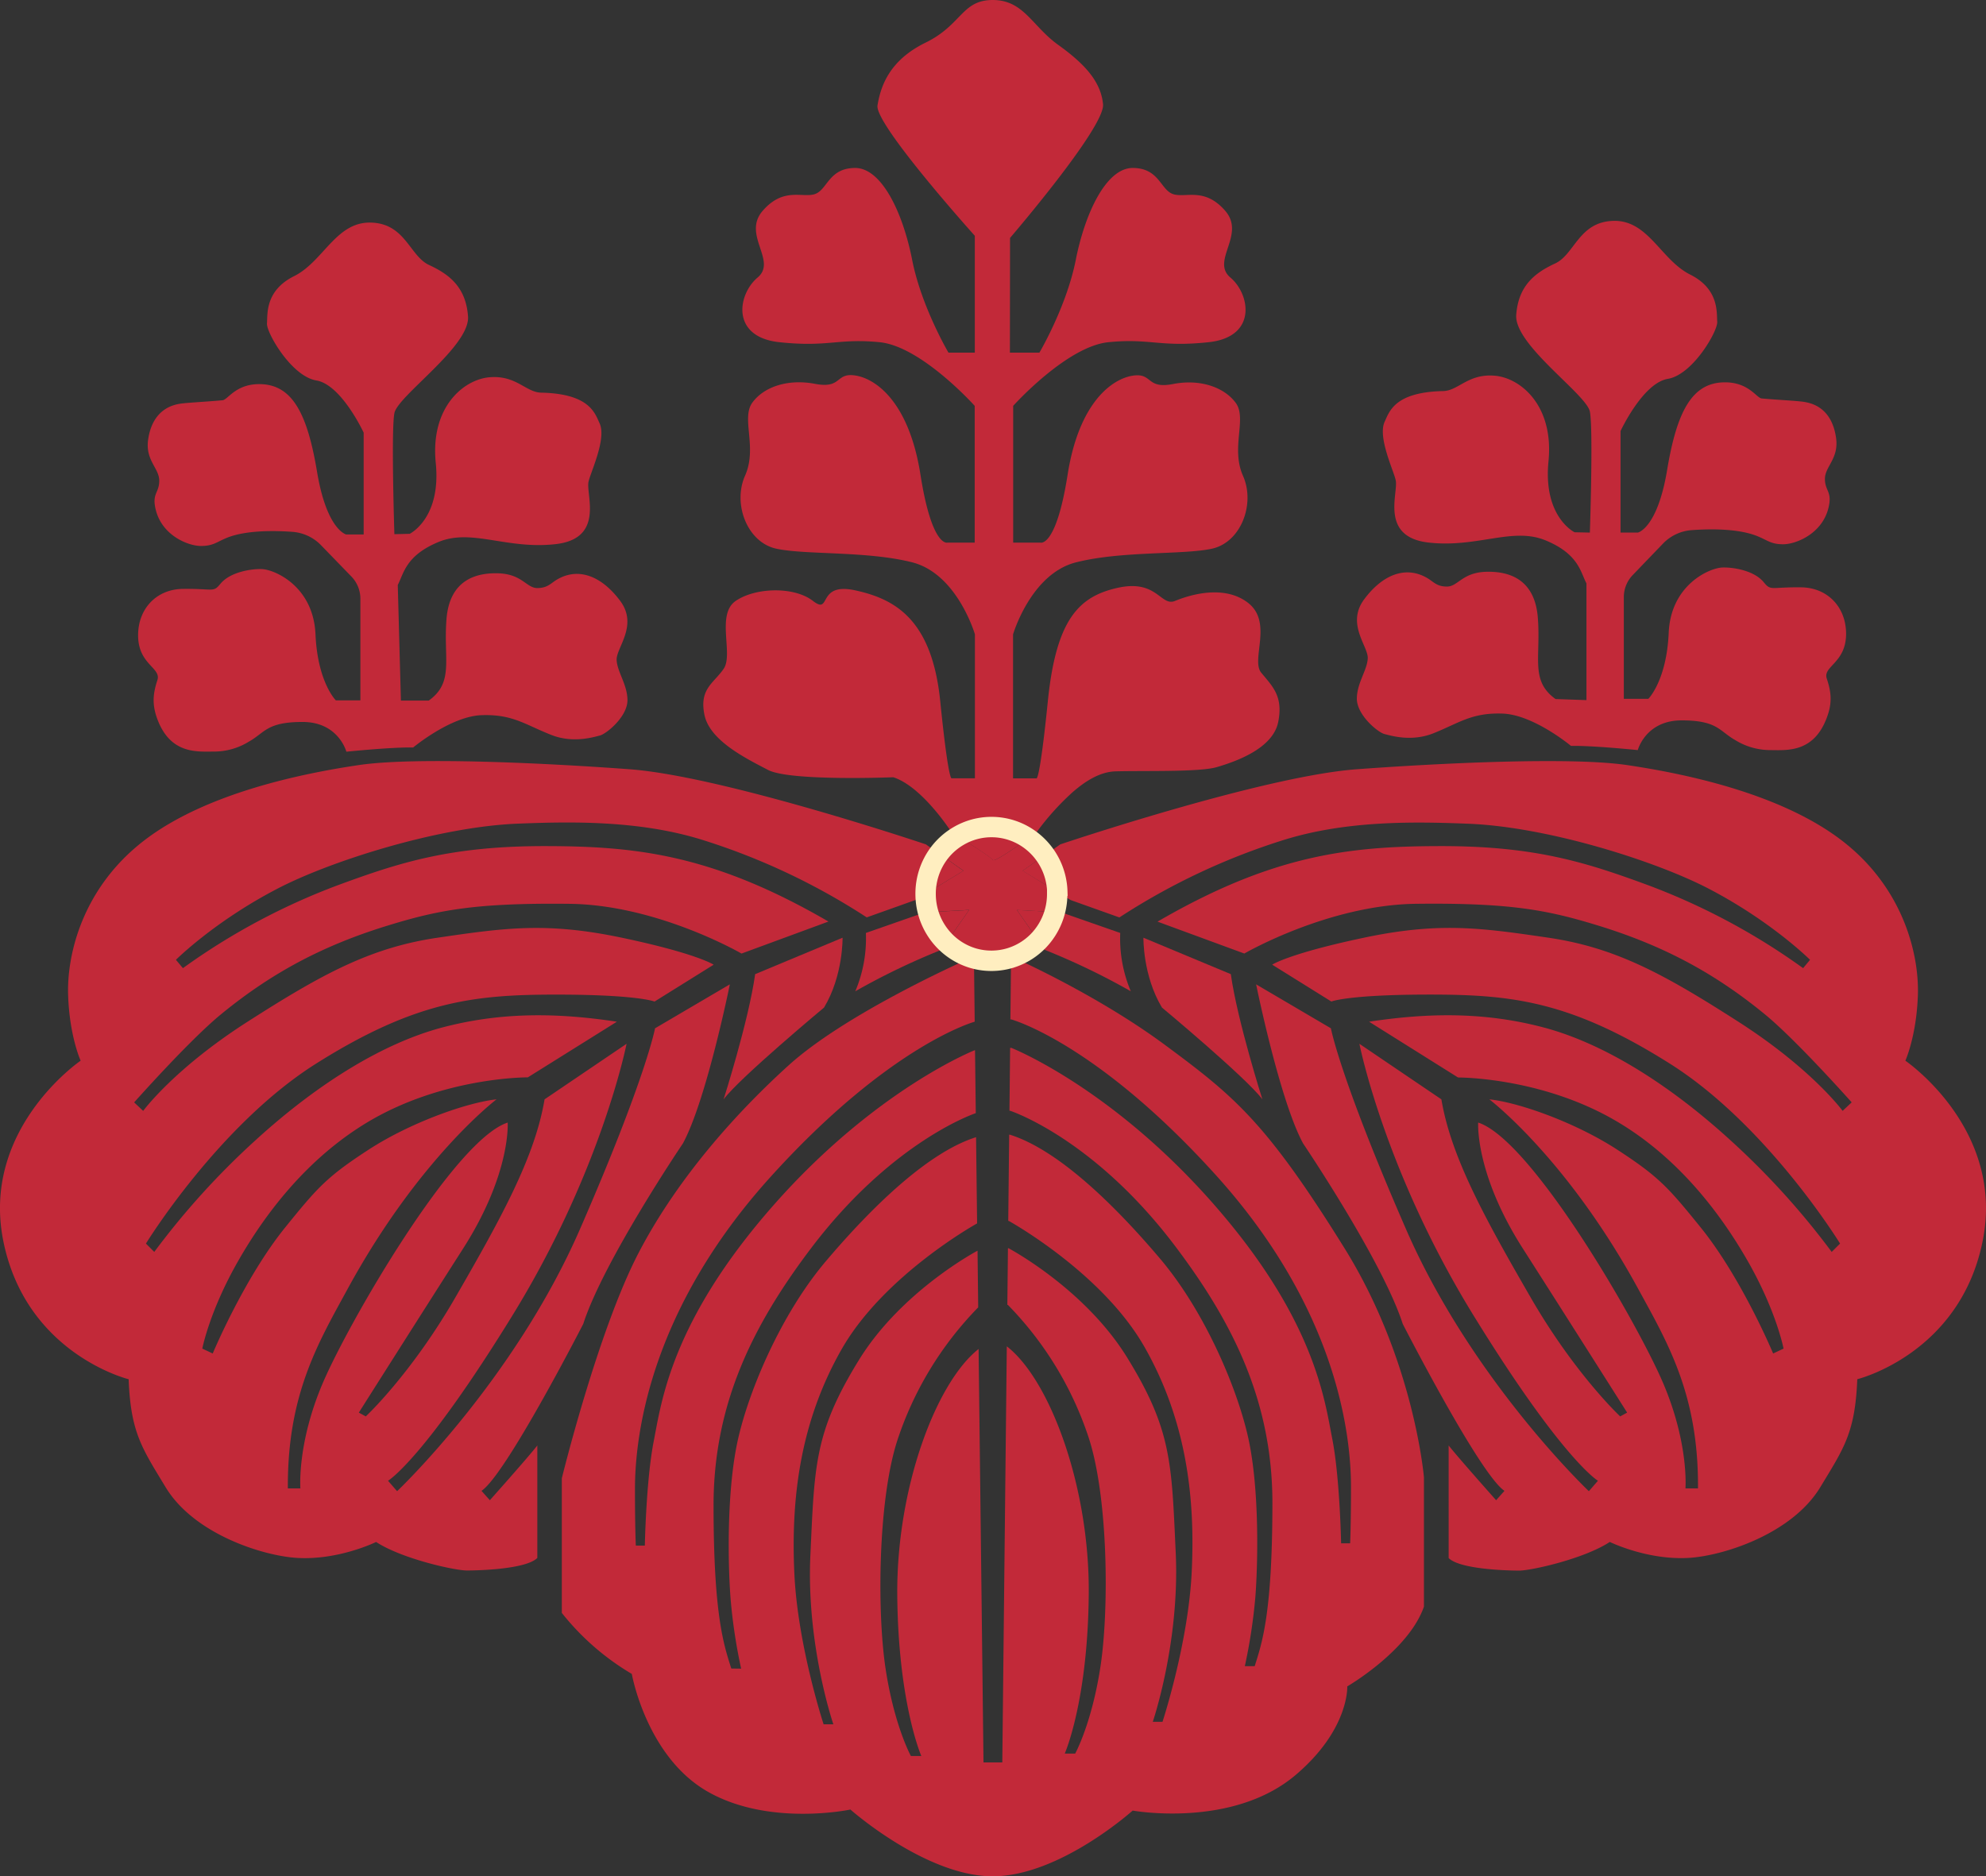 <svg xmlns="http://www.w3.org/2000/svg" viewBox="0 0 728.2 688.12"><rect x="0" y="0" width="728.2" height="688.12" fill="#333333" stroke="none"/><defs><style>.cls-1{fill:#c22939;}.cls-2{fill:none;stroke:#ffeec0;stroke-miterlimit:10;stroke-width:7.48px;}</style></defs><g id="レイヤー_2" data-name="レイヤー 2"><g id="レイヤー_2-2" data-name="レイヤー 2"><path class="cls-1" d="M698.63,389s36.73,25,28.31,66.32S681,505.81,681,505.81c-.77,19.64-4.92,25.31-13.52,39.54-10.5,17.38-36,25.34-48.46,26-15.18.83-28.76-5.86-28.76-5.86C580.85,571.69,561.4,576,557.06,576s-21.74-.45-25.89-4.6V530.11c3.45,4.4,17.41,20.08,17.41,20.08l3.06-3.44c-9-5.93-37.3-61.22-37.3-61.22-7.46-23.14-36.54-66.19-36.54-66.19C469.19,403.46,460.58,361,460.58,361L488,377.12s3.28,18,27.51,73.6,67.08,96.16,67.08,96.16l3.32-3.83s-13-7.65-45.66-60.7-41.8-99.55-41.8-99.55l30.06,20.37c3.58,21.43,16.33,44.23,32.66,72.54s32.9,43.74,32.9,43.74l2.55-1.39s-20.66-32.65-38.26-60.2S542,411.69,542,411.69c19.65,6.38,58.42,73.46,67.86,95.65S618,545.86,618,545.86h4.6c.25-34.43-11.17-53.46-21.94-73.21-26.18-48-54.58-69.48-54.58-69.48,11,1.18,31.63,8.52,46.93,18.47s18.78,13.93,30.61,28.56c15.05,18.63,26.53,46.18,26.53,46.18l3.82-1.79s-2.55-13.52-13-31.88S615.22,424.85,594.05,412c-28-17.08-59.43-16.84-59.43-16.84L502,374.7c21.93-3.32,42.34-3.57,63.77,2.05s45.4,20.15,68.61,41.32a283.92,283.92,0,0,1,37.24,41.06l3.07-3.06S648,412.54,612.16,390c-36.48-23-58.16-25.25-88-25.25s-36,2.55-36,2.55l-21.69-13.52s6.12-4.08,33.67-9.89,42.86-3.63,67.6,0,42.59,13.46,69.63,30.8,38.26,32.71,38.26,32.71l3.32-3.12s-20.13-22.67-31.73-32.21c-19.16-15.74-38.22-25.62-61.88-32.83-18-5.48-31.63-8.18-66.09-7.78-32.25.38-63,18.24-63,18.24L424.43,338C466.8,313.36,495,310.39,527.64,310.3c35.1-.1,53.85,5.93,76.87,14.41a242.39,242.39,0,0,1,56.63,30.35l2.54-3.06s-14-14-37-26c-19.07-10-58.83-22.76-88.39-23.91-18.94-.73-44.19-1.34-67.53,5.94a243.29,243.29,0,0,0-60.32,28.43l-17.86-6.37-4.9-3a24.66,24.66,0,0,0-4.5-13.49l5.58-3.93s74.16-25,108.66-27.55c30.45-2.25,78.56-4.59,99.22-1.53s55.86,10.21,78.56,27.55S703.73,350,703.22,365,698.63,389,698.63,389Z"/><path class="cls-1" d="M676.9,232.43c0,10.76-8.61,11.86-7.08,16.45s2.18,8.65,0,14.35c-4.83,12.91-14.63,11.88-20.71,11.86a24.41,24.41,0,0,1-12.81-3.64c-5.92-3.33-6.51-7.26-19.71-7.26s-16.07,10.9-16.07,10.9-16.83-1.72-24.48-1.53c0,0-13.74-11.48-25.14-11.86S535,265.19,525.39,269c-8,3.12-15.5.76-17.79.19s-10.23-7-10.09-13.14c.13-5.74,3.77-10.2,4-14.6s-8-12.62-1.34-21.62,15.18-12.54,23.21-7.81c2.22,1.31,3.43,3.13,7.2,3.09,4.05,0,5.55-5.23,14.55-5.42,7.46-.15,17.59,2.11,18.74,16.84s-2.87,23.14,6.51,29.84l11.32.39,0-42.79c-2.21-4.26-2.94-10.85-15.05-15.82s-25,2.86-42.87.82-11.07-18-12-22.75c-.63-3.36-6.73-15.81-4.07-21.56,1.74-3.78,3.71-10.86,21.45-11.24,5.58-.11,9.16-6.48,18.93-5.63,9.53.83,21.72,11,19.69,31.41s9.56,26,9.56,26l5.61.12s1.28-38,0-44.38-27.8-24.48-27-35.45,7.14-15.56,14.29-18.88S578.89,81.3,591.64,81,609,95.32,619.7,100.68s9.7,14,9.95,17.34-8.93,19.39-18.11,20.92-17.34,19.14-17.34,19.14v37.23h6.37s7.15-1.53,10.71-22.95,9.09-31.82,20.67-32.14c9.18-.25,12.07,5.73,14,5.91,6.36.57,13.6.88,15.85,1.31s9.85,1.86,11.43,13.18c1.06,7.59-4.09,10.46-4.09,15s2.81,4.59,1.28,10.72c-2.38,9.52-12,13.26-16.58,13.26s-5.66-1.47-9.69-3.06c-7-2.75-17.28-2.6-23.88-2.12a16.22,16.22,0,0,0-10.44,4.87L598.7,210.86a11.68,11.68,0,0,0-3.3,8.12v37.3h9s6.69-6.64,7.46-24.23,14.93-23.74,19.66-23.92c3.77-.14,11.56,1,15.15,5.36,2.78,3.35,2.35,1.77,13.78,1.91C670.08,215.52,676.89,222.62,676.9,232.43Z"/><path class="cls-1" d="M522.11,541.78v47.44C516.5,605.42,494,618.47,494,618.47s.79,15.8-19,32.54c-23.22,19.63-59.69,13-59.69,13s-26.78,24.1-51.33,24.1-52.16-24.48-52.16-24.48-29.65,6.31-52.23-6.51-27.93-43.23-27.93-43.23A93.25,93.25,0,0,1,206,591.52V542.16s13.21-53.95,28.13-82.64,37.47-52.93,55.09-68.87c20.07-18.15,60-36.37,66.9-39.43.34.1.68.21,1,.3l.27,23.18s-31,8.42-74.83,56.89-49.74,94-49.74,114.53c0,14.28.32,20.72.32,20.72h3.3s.46-24,3.27-38.33,6.38-43.87,43.87-86.46,73.81-56.89,73.81-56.89h.12l.28,23.08s-30.53,10-60.56,49.75c-21.1,27.94-35.6,56.81-35.59,94.12,0,40.94,3.9,51.46,6.5,59.8l3.61.05a199.59,199.59,0,0,1-3.85-25.4c-1-12.62-1.45-38.39,2.29-56.81,3.7-18.2,15.75-47.28,32.59-67.17s37.49-40,55.11-45.53l.38,31.62s-34.13,18.88-49.69,46.18S290,550.53,291.28,577.36c1.27,26.27,10.71,55,10.71,55h3.57s-9.95-29.08-8.42-62,1.4-45,17.85-71.68c15.65-25.35,43.44-40,43.44-40l.24,20.79a126,126,0,0,0-29.74,49.06c-7,22-7.38,62.59-4.21,83.48s9.28,32,9.28,32h3.82S329.41,624.8,329,585.4s14.13-78.32,29.82-90.67l1.8,151.63h6.89l1.65-152.57h.05c15.74,12.25,30.34,51.36,30,90.78s-8.8,58.53-8.8,58.53h3.83s6.12-11.09,9.28-32,2.83-61.46-4.21-83.47a125.93,125.93,0,0,0-29.75-49.07h-.2l.22-20.78h.23s27.79,14.7,43.43,40c16.45,26.66,16.33,38.77,17.86,71.68s-8.42,62-8.42,62h3.57s9.44-28.7,10.71-55c1.3-26.83-1.78-55.22-17.34-82.52s-49.69-46.16-49.69-46.16h-.24l.34-31.64h.28c17.62,5.54,38.28,25.63,55.11,45.53s28.89,49,32.59,67.16c3.74,18.43,3.25,44.2,2.29,56.83a200.37,200.37,0,0,1-3.86,25.38l3.62,0c2.59-8.34,6.47-18.86,6.49-59.8,0-37.31-14.49-66.18-35.58-94.13-30-39.78-60.56-49.74-60.56-49.74h-.28l.25-23.08h.43s36.31,14.29,73.81,56.88,41.08,72.27,43.87,86.47S491.74,566,491.74,566h3.31s.31-6.44.31-20.72c0-20.54-5.86-66.07-49.74-114.54s-74.82-56.88-74.82-56.88h-.32l.24-22.59.65-.22c4.55,2.05,32.43,14.89,55.78,32.16,25.5,18.88,37.09,28.29,65.89,74.65C518.54,498.92,522.11,541.78,522.11,541.78Z"/><path class="cls-1" d="M370.3,129.32h10.82s9.94-16.83,13.33-34S405.61,61.6,415.32,61.6s10.18,8,14.77,9.57,11.48-2.68,19.14,6.12-5.36,18.36,1.91,24.49,9.94,21.81-8,23.72-21.42-1.53-36.73,0-34.91,23.34-34.91,23.34V199h10s5.74,1.91,9.95-24.87,16.45-35.2,23.87-36.35,4.82,5,14.77,3.06,18.75,1.15,23,6.89-1.91,16.45,2.68,26.78S455,199,444.25,201.26s-33.29.76-49.8,5-23,26.4-23,26.4v52.8H380s1.15,1.91,4.21-28.31S395.7,218.65,410,215.54s15.56,7,20.85,4.84c8.07-3.3,19.2-5.26,26.85.77,9.06,7.14.9,20.79,4.72,25.51,4.07,5,8.17,8.55,6.26,18.11s-14.94,14.35-22.59,16.58c-6.36,1.85-26.66,1.24-37,1.53-5.88.16-11.22,3.69-15.67,7.53A95.7,95.7,0,0,0,380,305.33l-3,2.18a23.83,23.83,0,0,0-25.72-.76l-2.32-1.42s-10.71-16.84-21.42-20.28c0,0-37.89,1.53-45.92-2.68s-21.43-10.72-23.34-20.28,3.44-11.48,7.08-16.84-2.87-19.89,4.4-24.87,21.42-5.35,28.32,0,1.22-7,15.53-3.87,28.08,10.38,31.14,40.61,4.21,28.31,4.21,28.31h8.51v-52.8s-6.46-22.19-23-26.4-39.1-2.68-49.81-5-16.07-16.46-11.47-26.79-1.53-21,2.67-26.78,13-8.8,23-6.89,7.34-4.21,14.77-3.06,19.66,9.57,23.87,36.35S347.39,199,347.39,199h10V148.84S337.82,127,322.52,125.5s-18.75,1.91-36.73,0-15.3-17.6-8-23.72S272,86.09,279.67,77.29s14.54-4.59,19.13-6.12,5.05-9.57,14.77-9.57,17.5,16.45,20.88,33.67,13.32,34.05,13.32,34.05h9.66V86.47s-36.82-40.94-35.68-47.82,4.22-16.46,17.6-23S352.63,0,364,0s14.41,9.57,24,16.45,15.68,13.4,16.45,21.81-34.1,49-34.1,49Z"/><path class="cls-1" d="M451.3,357.26c2.4,17.13,11.58,45.91,11.58,45.91-5.93-7.93-36.83-33.66-36.83-33.66-7.07-11.77-6.79-25.61-6.79-25.61Z"/><path class="cls-1" d="M389.13,334.6l21.62,7.55a49.75,49.75,0,0,0,3.88,21.39,256.29,256.29,0,0,0-31.57-15.2L380.75,345a24.66,24.66,0,0,0,6-10.56Z"/><path class="cls-1" d="M387.64,327.08c0,.26,0,.52,0,.78a24.82,24.82,0,0,1-.89,6.61l-13.89-.74,7.88,11.3a24,24,0,0,1-9.38,6l-.64-.29v.51a23.93,23.93,0,0,1-13.56.25v-.76l-1,.46a24.09,24.09,0,0,1-9.17-5.5l8.37-12-15.06.8a25.21,25.21,0,0,1-.9-6.67v-.05l13.89-8.45-9-6.32a24.18,24.18,0,0,1,7-6.29c4.1,2.55,12.26,7.7,12.73,8.65s8.49-4.66,13-7.89a24.46,24.46,0,0,1,6.18,6.08l-8.2,5.77Z"/><path class="cls-1" d="M387.64,327.08l-12.7-7.72,8.2-5.77A24.66,24.66,0,0,1,387.64,327.08Z"/><path class="cls-1" d="M372.87,333.73l13.89.74a24.66,24.66,0,0,1-6,10.56Z"/><path class="cls-1" d="M371.37,351.05l-.65.22v-.51Z"/><path class="cls-1" d="M377,307.51c-4.5,3.23-12.53,8.8-13,7.89s-8.63-6.1-12.73-8.65a23.83,23.83,0,0,1,25.72.76Z"/><path class="cls-1" d="M357.15,350.76v.76c-.35-.09-.69-.2-1-.3Z"/><path class="cls-1" d="M355.33,333.73l-8.37,12a24.71,24.71,0,0,1-6.69-11.19Z"/><path class="cls-1" d="M353.26,319.36l-13.89,8.45A24.65,24.65,0,0,1,344.28,313Z"/><path class="cls-1" d="M347,345.72l-1.83,2.62a255.81,255.81,0,0,0-31.56,15.2,49.75,49.75,0,0,0,3.88-21.39l21.62-7.55,1.2-.07A24.71,24.71,0,0,0,347,345.72Z"/><path class="cls-1" d="M339.48,309.66l4.8,3.38a24.65,24.65,0,0,0-4.91,14.77l-3.71,2.26-17.86,6.37A243.29,243.29,0,0,0,257.48,308c-23.34-7.28-48.59-6.67-67.53-5.94C160.39,303.22,120.63,316,101.57,326,78.51,338,64.51,352,64.51,352l2.56,3.06a241.93,241.93,0,0,1,56.62-30.35c23-8.48,41.77-14.51,76.88-14.41,32.65.09,60.83,3.06,103.2,27.67l-31.88,11.74s-30.74-17.86-63-18.24c-34.46-.4-48.11,2.3-66.09,7.78-23.66,7.21-42.72,17.09-61.88,32.83-11.61,9.54-31.73,32.21-31.73,32.21l3.31,3.12S63.75,392,90.78,374.7s44.9-27.17,69.64-30.8,40.05-5.8,67.6,0,33.66,9.89,33.66,9.89L240,367.31s-6.13-2.55-36-2.55-51.53,2.29-88,25.25c-35.81,22.53-62.49,66.06-62.49,66.06l3.06,3.06a284.17,284.17,0,0,1,37.23-41.06c23.22-21.17,47.2-35.71,68.62-41.32s41.83-5.37,63.77-2.05l-32.65,20.41s-31.42-.24-59.43,16.84c-21.17,12.9-36.48,32.39-46.93,50.76s-13,31.88-13,31.88L78,496.38s11.48-27.55,26.53-46.18c11.83-14.63,15.3-18.61,30.61-28.56s36-17.29,46.93-18.47c0,0-28.4,21.45-54.58,69.48-10.77,19.75-22.19,38.78-21.94,73.21h4.59s-1.28-16.32,8.16-38.52,48.21-89.27,67.85-95.65c0,0,1.28,18.62-16.32,46.17s-38.26,60.2-38.26,60.2l2.55,1.39s16.58-15.42,32.91-43.74,29.07-51.11,32.64-72.54l30.07-20.37s-9.15,46.49-41.8,99.55-45.66,60.7-45.66,60.7l3.32,3.83s42.85-40.56,67.08-96.16,27.5-73.6,27.5-73.6L267.61,361s-8.6,42.46-17.21,58.34c0,0-29.08,43.05-36.54,66.19,0,0-28.32,55.29-37.31,61.22l3.06,3.44s14-15.68,17.41-20.08v41.25c-4.14,4.15-21.55,4.6-25.89,4.6s-23.78-4.27-33.22-10.46c0,0-13.58,6.69-28.76,5.86-12.48-.67-38-8.63-48.46-26-8.59-14.23-12.76-19.9-13.52-39.54,0,0-37.49-9.18-45.92-50.5S29.57,389,29.57,389s-4.08-8.93-4.59-24S30.33,325.48,53,308.13s57.91-24.49,78.57-27.55,68.77-.72,99.22,1.53C265.32,284.67,339.48,309.66,339.48,309.66Z"/><path class="cls-1" d="M308.94,343.9s.28,13.84-6.79,25.61c0,0-30.9,25.73-36.83,33.66,0,0,9.18-28.78,11.57-45.91Z"/><path class="cls-1" d="M230.07,256.6c.15,6.19-7.79,12.57-10.09,13.14s-9.82,2.94-17.79-.19c-9.63-3.78-14.16-7.65-25.56-7.27s-25.14,11.86-25.14,11.86c-7.65-.19-24.49,1.54-24.49,1.54s-2.86-10.91-16.06-10.91S97.15,268.7,91.23,272a24.29,24.29,0,0,1-12.81,3.63c-6.08,0-15.88,1.05-20.71-11.86-2.14-5.7-1.49-9.75,0-14.34s-7.09-5.7-7.07-16.46c0-9.81,6.81-16.91,16.45-17,11.43-.14,11,1.44,13.77-1.91,3.59-4.33,11.39-5.5,15.17-5.35,4.72.18,18.88,6.31,19.65,23.91s7.46,24.23,7.46,24.23h9V219.57a11.7,11.7,0,0,0-3.29-8.13l-11.17-11.52a16.22,16.22,0,0,0-10.45-4.87c-6.59-.48-16.91-.63-23.87,2.12-4,1.6-5.1,3.06-9.69,3.06S59.49,196.49,57.12,187c-1.53-6.12,1.27-6.12,1.27-10.71s-5.14-7.46-4.08-15c1.58-11.32,9.29-12.78,11.43-13.18s9.49-.74,15.85-1.32c2-.17,4.86-6.16,14-5.91,11.58.32,17.09,10.72,20.66,32.14s10.71,23,10.71,23h6.38V158.66s-8.16-17.6-17.34-19.13-18.37-17.6-18.11-20.92-.77-12,9.95-17.34,15.3-19.9,28.05-19.64,14.29,12.24,21.43,15.55,13.52,7.91,14.29,18.88-25.77,29.08-27,35.46,0,44.38,0,44.38l5.61-.13s11.61-5.61,9.56-26,10.16-30.58,19.68-31.41c9.78-.85,13.36,5.52,18.94,5.64,17.74.38,19.71,7.46,21.45,11.24,2.66,5.74-3.44,18.2-4.08,21.55-.9,4.77,5.88,20.71-12,22.76s-30.75-5.8-42.87-.83-12.84,11.57-15.05,15.82L147,256.93h10.21c9.37-6.7,5.35-15.12,6.5-29.85s11.28-17,18.74-16.83c9,.19,10.5,5.38,14.54,5.42,3.78,0,5-1.79,7.21-3.1,8-4.73,16.52-1.18,23.21,7.81S225.91,237.6,226.1,242,229.94,250.86,230.07,256.6Z"/><path class="cls-2" d="M387.64,327.08c0,.26,0,.52,0,.78a24.72,24.72,0,0,1-6.9,17.17,24,24,0,0,1-9.38,6l-.65.22a23.93,23.93,0,0,1-13.56.25c-.35-.09-.69-.2-1-.3a24.09,24.09,0,0,1-9.17-5.5,24.71,24.71,0,0,1-6.69-11.19,25.21,25.21,0,0,1-.9-6.67v-.05A24.65,24.65,0,0,1,344.28,313a24.18,24.18,0,0,1,7-6.29,23.83,23.83,0,0,1,25.72.76,24.54,24.54,0,0,1,10.68,19.57Z"/></g></g></svg>